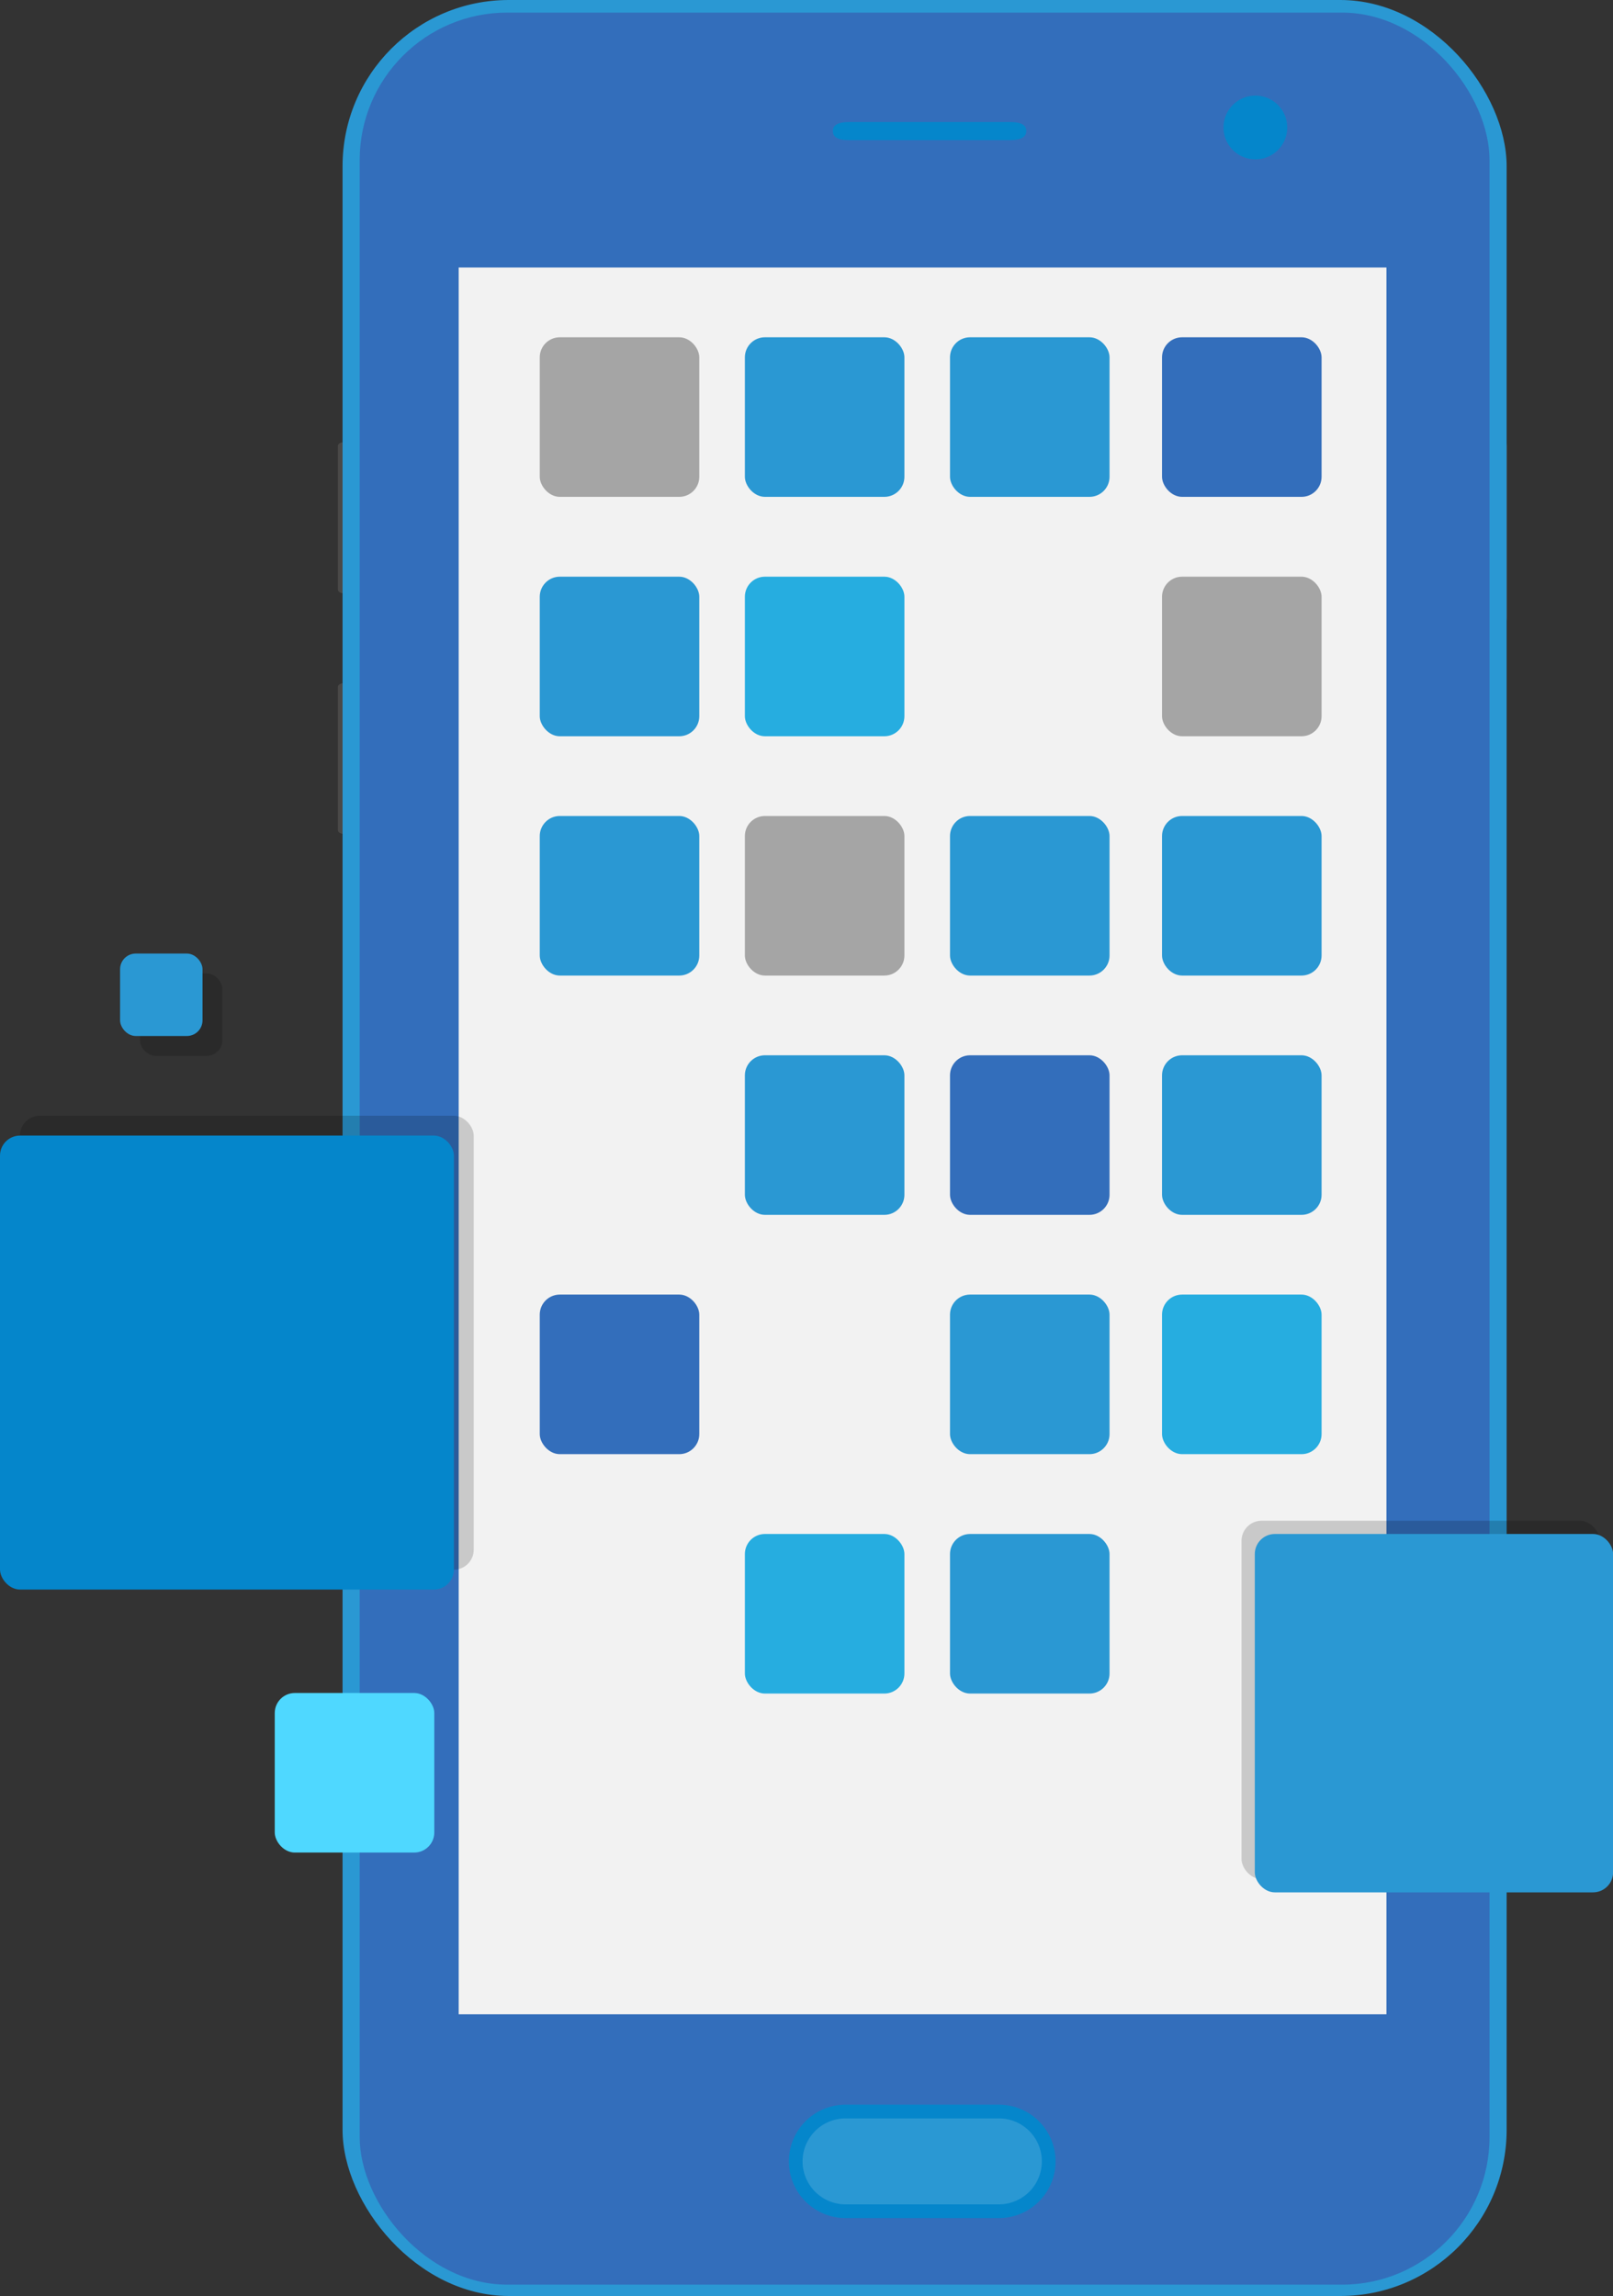 <svg xmlns="http://www.w3.org/2000/svg" viewBox="0 0 142.25 202.45"><rect x="0" y="0" width="142.25" height="202.45" fill="#333333" stroke="none"/><defs><style>.cls-1{isolation:isolate;}.cls-2{fill:#4a4948;}.cls-3{fill:#2a98d3;}.cls-4{fill:#336ebb;}.cls-5{fill:#f2f2f2;}.cls-6{fill:#0586cb;}.cls-7{fill:#a5a5a5;}.cls-8{fill:#26ade0;}.cls-9{opacity:0.17;mix-blend-mode:multiply;}.cls-10{fill:#4fd8ff;}</style></defs><title>Asset 1</title><g class="cls-1"><g id="Layer_2" data-name="Layer 2"><g id="Layer_1-2" data-name="Layer 1"><path class="cls-2" d="M31,73.53c.3,0,.54-.14.54-.33V60.56c0-.18-.24-.32-.54-.32h-.66c-.3,0-.54.14-.54.32V73.2c0,.19.24.33.54.33Z"/><path class="cls-2" d="M31,52.28c.3,0,.54-.15.54-.32V39.31c0-.18-.24-.32-.54-.32h-.66c-.3,0-.54.14-.54.32V52c0,.17.24.32.54.32Z"/><path class="cls-2" d="M132.73,54.84c.1,0,.17-.17.17-.38V39.37c0-.21-.07-.38-.17-.38h-.21c-.1,0-.18.17-.18.38V54.46c0,.21.08.38.18.38Z"/><rect class="cls-3" x="30.21" width="102.66" height="202.45" rx="14.66" ry="14.66"/><rect class="cls-4" x="31.72" y="1.11" width="99.64" height="200.34" rx="13.01" ry="13.01"/><rect class="cls-5" x="40.45" y="23.59" width="81.82" height="154.02"/><path class="cls-6" d="M74.57,195.58a5,5,0,0,1,0-10H88.09a5,5,0,0,1,0,10Z"/><path class="cls-3" d="M74.57,194.37a3.79,3.79,0,0,1,0-7.58H88.09a3.79,3.79,0,0,1,0,7.58Z"/><path class="cls-6" d="M90.51,11.56c0-.48-.36-.8-1.44-.8H74.89c-1.08,0-1.44.32-1.44.8s.36.8,1.44.8H89.07C90.15,12.36,90.51,12,90.51,11.56Z"/><path class="cls-6" d="M110.7,14.05a2.81,2.81,0,1,1,2.82-2.81A2.8,2.8,0,0,1,110.7,14.05Z"/><path class="cls-6" d="M110.7,12.92a1.69,1.69,0,1,1,1.69-1.68A1.68,1.68,0,0,1,110.7,12.92Z"/><rect class="cls-7" x="47.6" y="29.74" width="14.07" height="14.07" rx="1.77" ry="1.77"/><rect class="cls-3" x="65.69" y="29.74" width="14.07" height="14.07" rx="1.77" ry="1.77"/><rect class="cls-3" x="83.78" y="29.74" width="14.07" height="14.07" rx="1.77" ry="1.77"/><rect class="cls-3" x="47.6" y="50.85" width="14.07" height="14.07" rx="1.77" ry="1.77"/><rect class="cls-8" x="65.69" y="50.85" width="14.07" height="14.07" rx="1.77" ry="1.77"/><rect class="cls-3" x="47.6" y="71.95" width="14.07" height="14.07" rx="1.77" ry="1.77"/><rect class="cls-7" x="65.69" y="71.95" width="14.07" height="14.07" rx="1.77" ry="1.77"/><rect class="cls-3" x="83.78" y="71.95" width="14.07" height="14.07" rx="1.77" ry="1.77"/><rect class="cls-9" x="12.34" y="85.83" width="7.27" height="7.27" rx="1.38" ry="1.38"/><rect class="cls-3" x="10.59" y="84.08" width="7.27" height="7.27" rx="1.38" ry="1.38"/><rect class="cls-3" x="65.69" y="93.05" width="14.07" height="14.07" rx="1.77" ry="1.77"/><rect class="cls-4" x="83.78" y="93.05" width="14.07" height="14.07" rx="1.77" ry="1.77"/><rect class="cls-4" x="47.6" y="114.15" width="14.07" height="14.07" rx="1.77" ry="1.77"/><rect class="cls-9" x="1.75" y="98.38" width="40.03" height="40.03" rx="1.77" ry="1.77"/><rect class="cls-6" y="100.13" width="40.03" height="40.03" rx="1.77" ry="1.77"/><rect class="cls-3" x="83.78" y="114.15" width="14.07" height="14.07" rx="1.77" ry="1.77"/><rect class="cls-10" x="24.23" y="149.28" width="14.07" height="14.07" rx="1.77" ry="1.77"/><rect class="cls-8" x="65.69" y="135.26" width="14.07" height="14.07" rx="1.77" ry="1.77"/><rect class="cls-3" x="83.78" y="135.26" width="14.07" height="14.07" rx="1.77" ry="1.77"/><rect class="cls-4" x="102.48" y="29.74" width="14.07" height="14.07" rx="1.77" ry="1.77"/><rect class="cls-7" x="102.48" y="50.85" width="14.07" height="14.07" rx="1.77" ry="1.77"/><rect class="cls-3" x="102.48" y="71.95" width="14.07" height="14.07" rx="1.77" ry="1.77"/><rect class="cls-3" x="102.48" y="93.05" width="14.07" height="14.07" rx="1.77" ry="1.77"/><rect class="cls-8" x="102.48" y="114.15" width="14.07" height="14.07" rx="1.77" ry="1.77"/><rect class="cls-9" x="109.49" y="134.09" width="31.6" height="31.6" rx="1.77" ry="1.77"/><rect class="cls-3" x="110.66" y="135.26" width="31.6" height="31.6" rx="1.77" ry="1.77"/></g></g></g></svg>